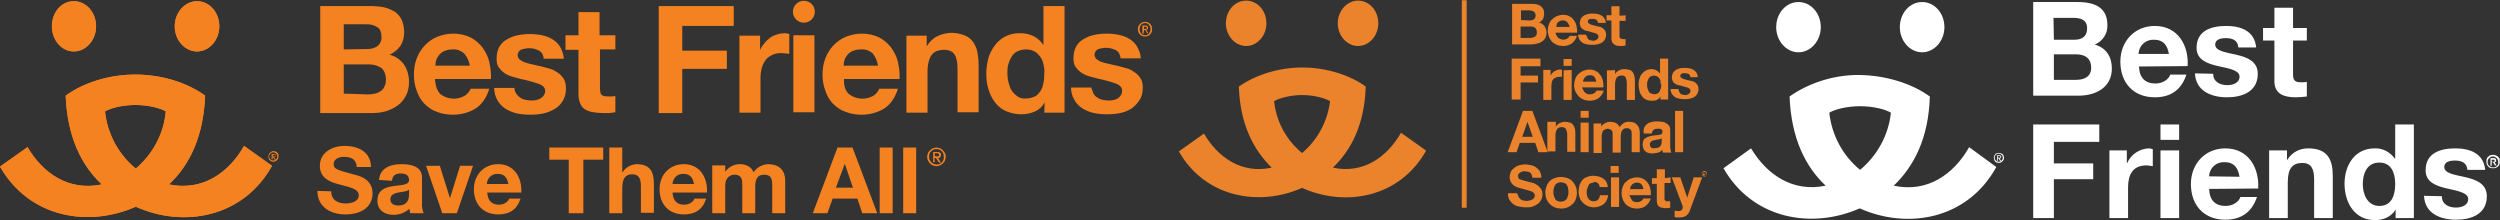 <svg version="1.1" id="Layer_1" xmlns="http://www.w3.org/2000/svg" xmlns:xlink="http://www.w3.org/1999/xlink" x="0" y="0" width="616.7" height="54.3" style="enable-background:new 0 0 616.7 54.3" xml:space="preserve"><rect width="100%" height="100%" fill="#333333" stroke="none"/><style>.st0{fill:#f58220}.st1{fill:#ea832b}.st2{fill:#fff}</style><symbol id="bfas_x5F_dsk" viewBox="-142.1 -26.7 284.2 53.4"><path class="st0" d="M-123.9 14.2c3 0 5.5 2.8 5.5 6.2s-2.4 6.2-5.5 6.2-5.4-2.8-5.4-6.2 2.4-6.2 5.4-6.2M-93.5 14.2c3 0 5.5 2.8 5.5 6.2s-2.4 6.2-5.5 6.2c-3 0-5.5-2.8-5.5-6.2s2.5-6.2 5.5-6.2M-81.9-9.1c-3.8-6.7-10.3-11.2-18.5-9.5 5 4.7 8.5 11.7 8.9 21.9-4.4 3.2-10.7 5.2-17.2 5.2s-12.8-2-17.2-5.2c.4-10.2 3.9-17.2 8.9-21.9-8.1-1.7-14.5 2.7-18.3 9.2l-6.8-4.8c7.2-12.6 21.7-15.1 33.5-9.9C-96.8-29.4-82.1-26.8-75-14l-6.9 4.9zm-26.7-5.6c-4.3 3.5-7 8.6-7.6 14.1 1.5.9 4.5 1.6 7.5 1.6s6.1-.7 7.5-1.6c-.5-5.5-3.2-10.5-7.4-14.1"/><path class="st0" d="M-123.9 14.2c3 0 5.5 2.8 5.5 6.2s-2.4 6.2-5.5 6.2-5.4-2.8-5.4-6.2 2.4-6.2 5.4-6.2M-93.5 14.2c3 0 5.5 2.8 5.5 6.2s-2.4 6.2-5.5 6.2c-3 0-5.5-2.8-5.5-6.2s2.5-6.2 5.5-6.2M-81.9-9.1c-3.8-6.7-10.3-11.2-18.5-9.5 5 4.7 8.5 11.7 8.9 21.9-4.4 3.2-10.7 5.2-17.2 5.2s-12.8-2-17.2-5.2c.4-10.2 3.9-17.2 8.9-21.9-8.1-1.7-14.5 2.7-18.3 9.2l-6.8-4.8c7.2-12.6 21.7-15.1 33.5-9.9C-96.8-29.4-82.1-26.8-75-14l-6.9 4.9zm-26.7-5.6c-4.3 3.5-7 8.6-7.6 14.1 1.5.9 4.5 1.6 7.5 1.6s6.1-.7 7.5-1.6c-.5-5.5-3.2-10.5-7.4-14.1M-73.4-11.7c0-.2 0-.3-.1-.5-.1-.3-.3-.5-.7-.7-.1-.1-.3-.1-.5-.1s-.3 0-.5.1c-.1.1-.3.2-.4.3s-.2.2-.2.4c-.1.3-.1.7 0 1 .1.1.1.3.3.4.1.1.2.2.4.3.1.1.3.1.5.1s.3 0 .5-.1c.1-.1.3-.1.4-.3.1-.1.2-.2.3-.4v-.5m-.3 0c0 .1 0 .3-.1.4 0 .1-.1.2-.2.3s-.2.2-.3.2c-.1.1-.2.1-.4.1-.1 0-.3 0-.4-.1-.1 0-.2-.1-.3-.2-.1-.1-.2-.2-.2-.3-.1-.1-.1-.3-.1-.4 0-.1 0-.3.1-.4 0-.1.1-.2.2-.3.2-.2.4-.3.7-.3.1 0 .3 0 .4.1s.2.1.3.2c.1.1.2.2.2.3.1.1.1.2.1.4m-1.1-.7h-.3v1.3h.5c.1 0 .3 0 .4-.1s.1-.2.1-.3 0-.2-.1-.3-.2-.1-.3-.1l.4-.6h-.3l-.3.6h-.2l.1-.5zm.2.7H-74.3s.1 0 .1.1v.2l-.1.1h-.5v-.4h.2zM-50.8 25.4c1.2 0 2.3-.1 3.4-.3.9-.2 1.8-.6 2.7-1.1.7-.5 1.3-1.2 1.7-2 .4-1 .6-2 .6-3.1 0-1.2-.3-2.3-.9-3.3-.7-1-1.6-1.7-2.7-2.2 1.5-.4 2.7-1.2 3.6-2.5.8-1.2 1.2-2.7 1.2-4.2 0-1.2-.2-2.4-.8-3.5-.5-.9-1.2-1.8-2.1-2.4s-1.9-1.1-3-1.4-2.3-.4-3.4-.4h-12.6v26.4h12.3zm-.7-10.6c.9 0 1.8.2 2.5.7.7.6 1.1 1.5 1 2.4 0 .5-.1 1-.3 1.5-.2.4-.5.7-.9.9-.4.2-.8.4-1.3.5-.4.1-.9.1-1.4.1h-5.4v-6.2l5.8.1zm.3-11.2c.5 0 1.1.1 1.6.2s.9.3 1.4.6c.4.3.7.6.9 1.1.3.5.4 1.1.4 1.7 0 1.3-.4 2.3-1.1 2.9-.9.6-1.9.9-3 .9h-6.3V3.8l6.1-.2zM-33.5 3.7c1.8-1.4 4.2-1.5 6.1-.4.6.4 1.1 1 1.4 1.7h4.6c-.7-2.3-1.9-3.9-3.4-4.9-1.7-1-3.6-1.5-5.5-1.5-1.4 0-2.8.2-4 .7-1.2.4-2.2 1.1-3.1 2s-1.5 2-1.9 3.2c-.5 1.3-.7 2.7-.7 4 0 1.4.2 2.7.7 4 .9 2.4 2.7 4.3 5 5.3 1.3.5 2.6.8 4 .8 1.5 0 2.9-.3 4.2-.9 1.2-.6 2.2-1.5 3-2.5.8-1.1 1.4-2.3 1.7-3.6.3-1.4.5-2.8.4-4.2h-13.8c.1-1.7.6-3 1.3-3.7zm5.9 10c-.8.7-1.8 1.1-2.8 1-.7 0-1.4-.1-2.1-.4-.5-.2-1-.6-1.3-1s-.6-.8-.7-1.3c-.1-.4-.2-.8-.2-1.3h8.5c-.2 1.1-.6 2.1-1.4 3zM-14.8 3.9c.2-.4.5-.7.9-1s.8-.5 1.3-.6 1-.2 1.5-.2c.4 0 .8 0 1.2.1s.8.2 1.1.4c.3.2.6.4.8.7.2.3.4.7.4 1.1 0 .8-.5 1.4-1.6 1.8-1.4.5-2.9.9-4.4 1.2-.8.2-1.5.4-2.2.6-.7.2-1.3.5-1.9.9s-1 .9-1.4 1.4c-.4.6-.5 1.4-.5 2.1 0 1.1.2 2.1.7 3 .5.8 1.1 1.4 1.9 1.8.8.5 1.7.8 2.6 1 1 .2 2 .3 3 .3s2-.1 3-.3c.9-.2 1.8-.5 2.6-1s1.4-1.1 1.9-1.9c.5-.9.8-1.9.9-2.9h-5c0 .8-.4 1.6-1.1 2-.8.4-1.6.6-2.4.6-.3 0-.6 0-1-.1-.3 0-.6-.1-.9-.2-.3-.1-.5-.3-.7-.5-.2-.3-.3-.6-.3-.9 0-.4.2-.8.5-1.1.4-.3.9-.6 1.3-.7.6-.2 1.3-.4 1.9-.5.7-.2 1.4-.3 2.2-.5.7-.2 1.5-.4 2.2-.6s1.3-.6 1.9-1c.6-.4 1-.9 1.4-1.5.4-.7.5-1.5.5-2.2.1-2.1-.9-4.1-2.8-5.2-.9-.5-1.8-.9-2.8-1.1s-2.1-.3-3.2-.3-2.2.1-3.2.3c-1 .2-1.9.6-2.8 1.1-1.8 1.1-2.9 3.1-2.9 5.2h5c0-.4.1-.9.4-1.3zM9.7 18.2v-3.5H5.9V5.3c0-.9.1-1.5.4-1.8s.9-.4 1.8-.4h.8c.3 0 .5.1.8.1v-4c-.5-.1-1-.1-1.5-.2H6.6c-.8 0-1.5.1-2.3.2-.7.1-1.3.3-1.9.6-.6.3-1 .8-1.3 1.4-.3.7-.5 1.5-.5 2.3v11.1h-3.2v3.6H.6v5.7h5.2v-5.7h3.9zM38.9 25.4v-4.9H26.2v-6.1h11V9.9h-11V-1h-5.8v26.4h18.5zM45.4 18.2v-3.5h.1c.2.6.6 1.1 1 1.6s.9.9 1.4 1.3 1.1.6 1.7.8c.6.2 1.3.3 1.9.3.4 0 .8-.1 1.1-.2v-4.9c-.3.1-.6.1-.9.1-.3 0-.7.1-1 .1-.8 0-1.7-.1-2.4-.5-.6-.3-1.2-.7-1.6-1.3-.4-.6-.7-1.2-.9-1.9-.2-.8-.3-1.6-.3-2.4V-.9h-5.2v19h5.1v.1zM58.8 18.2v-19h-5.2v19h5.2zm.1 5.8c0-1.5-1.2-2.7-2.7-2.7s-2.7 1.2-2.7 2.7 1.2 2.7 2.7 2.7c1.5 0 2.7-1.2 2.7-2.7zM67.3 3.7c1.8-1.4 4.2-1.5 6.1-.4.6.4 1.1 1 1.4 1.7h4.6c-.7-2.3-1.9-3.9-3.4-4.9-1.7-1-3.6-1.5-5.5-1.5-1.4 0-2.8.2-4 .7-1.2.4-2.2 1.1-3.1 2-.9.9-1.5 2-1.9 3.2-.5 1.3-.7 2.7-.7 4 0 1.4.2 2.7.7 4 .9 2.4 2.7 4.3 5 5.3 1.3.5 2.6.8 4 .8 1.5 0 2.9-.3 4.2-.9 1.2-.6 2.2-1.5 3-2.5.8-1.1 1.4-2.3 1.7-3.6.3-1.4.5-2.8.4-4.2H66.1c-.1-1.7.4-3 1.2-3.7zm5.9 10c-.8.7-1.8 1.1-2.9 1-.7 0-1.4-.1-2.1-.4-.5-.2-1-.6-1.3-1s-.6-.8-.7-1.3c-.1-.4-.2-.8-.2-1.3h8.5c-.2 1.1-.6 2.1-1.3 3zM86.5 18.2v-2.6h.1c.6 1 1.5 1.9 2.6 2.4 1 .5 2.1.7 3.2.8 1.2 0 2.3-.2 3.4-.6.8-.3 1.6-.9 2.1-1.6.5-.7.9-1.6 1.1-2.5.2-1.1.3-2.1.3-3.2V-.8h-5.2V9.9c0 1.6-.2 2.7-.7 3.5s-1.4 1.2-2.6 1.2c-1.4 0-2.5-.4-3.1-1.3-.6-.8-1-2.2-1-4.2v-10h-5.2v19h5v.1zM115.6 1.6c-.6-1-1.4-1.8-2.4-2.2-1.1-.5-2.2-.7-3.4-.7-1.3 0-2.6.3-3.8.8-1.1.5-2 1.3-2.7 2.2-.7 1-1.3 2.1-1.6 3.3-.4 1.2-.5 2.5-.5 3.8s.2 2.5.5 3.7c.3 1.1.9 2.2 1.6 3.2 1.5 2 3.8 3.1 6.3 3 1.1 0 2.2-.2 3.2-.7s1.8-1.2 2.4-2.1h.1v9.5h5.2V-.9h-5l.1 2.5zm-.3 9.4c-.1.7-.4 1.3-.8 1.9-.4.5-.8 1-1.4 1.3-.7.4-1.4.5-2.1.5-.8 0-1.5-.2-2.2-.5-.6-.3-1.1-.8-1.4-1.4-.4-.6-.6-1.2-.8-1.9s-.2-1.5-.2-2.2c0-.7.1-1.5.3-2.2s.4-1.4.8-2c.4-.6.9-1 1.4-1.4.6-.4 1.4-.6 2.1-.5.8 0 1.5.2 2.2.5.6.3 1 .8 1.4 1.4s.6 1.3.7 2c.2.8.2 1.5.2 2.3.1.7 0 1.4-.2 2.2zM127.6 3.9c.2-.4.5-.8.9-1 .4-.3.8-.5 1.3-.6s1-.2 1.5-.2c.4 0 .8 0 1.2.1.4.1.8.2 1.1.4.3.2.6.5.8.8.2.3.3.7.3 1.1 0 .8-.5 1.4-1.6 1.8-1.4.5-2.9.9-4.4 1.2-.8.2-1.5.4-2.2.6-.7.2-1.3.5-1.9.9s-1 .9-1.4 1.4c-.4.6-.5 1.4-.5 2.1 0 1.1.2 2.1.7 3 .5.8 1.1 1.4 1.9 1.8.8.5 1.7.8 2.6 1 1 .2 2 .3 3 .3s2-.1 3-.3c.9-.2 1.8-.5 2.6-1s1.4-1.1 1.9-1.9c.5-.9.9-1.9.9-2.9h-5c0 .8-.4 1.6-1.1 2-.8.4-1.6.6-2.4.6-.3 0-.6 0-1-.1-.3 0-.6-.1-.9-.2-.3-.1-.5-.3-.7-.5-.2-.3-.3-.6-.3-.9 0-.4.2-.8.5-1.1.4-.3.9-.6 1.3-.7.6-.2 1.3-.4 1.9-.5.7-.2 1.4-.3 2.2-.5.7-.2 1.5-.4 2.2-.6s1.3-.6 1.9-1 1-.9 1.4-1.5c.4-.7.5-1.5.5-2.2 0-1.1-.2-2.2-.8-3.1-.5-.8-1.2-1.5-2-2.1-.8-.5-1.8-.9-2.8-1.1s-2.1-.3-3.2-.3-2.2.1-3.2.3c-1 .2-1.9.6-2.8 1.1-1.8 1.1-2.9 3.1-2.9 5.2h5c.2-.5.3-1 .5-1.4zM142.1 19.7c0-.2 0-.5-.1-.7-.1-.2-.2-.4-.4-.6-.2-.2-.4-.3-.6-.4s-.4-.1-.6-.1-.5 0-.7.1-.4.2-.6.4c-.2.2-.3.4-.4.6s-.1.5-.1.7c0 .2 0 .5.1.7.3.6.9 1.1 1.6 1.1.2 0 .5 0 .7-.1s.4-.2.6-.4.3-.4.4-.6c0-.3.1-.5.1-.7zm-.4 0c0 .2 0 .4-.1.6-.1.2-.2.3-.3.5-.1.1-.3.2-.4.3-.2.1-.3.1-.5.1s-.4 0-.6-.1-.3-.2-.4-.3-.2-.3-.3-.5c-.1-.4-.1-.8 0-1.2.1-.2.2-.3.3-.5.3-.3.6-.4 1-.4.2 0 .4 0 .5.1.2.1.3.2.4.3s.2.3.3.5c.1.1.1.3.1.6zm-1.7-1.1h-.3v2h.7c.2 0 .4 0 .5-.1.2-.2.3-.6.1-.8-.1-.1-.2-.1-.4-.1l.6-.9h-.3l-.5.8h-.3l-.1-.9zm.4 1.2H140.7l.1.1V20.2l-.1.1h-.6v-.6l.3.1zM-60.4-20.3c0-2.2 1.7-3 3.6-3 1.2 0 3.2.4 3.2 2 0 1.7-2.4 2-4.8 2.7-2.4.6-4.8 1.6-4.8 4.6 0 3.3 3.1 4.9 6.1 4.9 3.4 0 6.5-1.5 6.5-5.2h-3.5c-.1 2-1.5 2.5-3.2 2.5-1.1 0-2.5-.5-2.5-1.8 0-1.2.8-1.4 4.8-2.5 1.2-.3 4.8-1 4.8-4.7 0-3-2.3-5.2-6.7-5.2-3.6 0-6.9 1.8-6.9 5.8l3.4-.1zM-48.6-17.5c.2 3 2.9 3.9 5.5 3.9 2.3 0 5.1-.5 5.1-3.3v-6.2c-.1-.9.1-1.8.4-2.6h-3.3c-.1.4-.2.7-.2 1.1-1.1-1-2.5-1.5-3.9-1.5-2.2 0-4 1.1-4 3.5 0 2.7 2 3.3 4 3.6s3.8.2 3.8 1.5-1 1.6-2.1 1.6c-1.2 0-2-.5-2.1-1.8l-3.2.2zm7.4-2.4c-.6-.5-1.7-.5-2.7-.7s-1.9-.6-1.9-1.7.9-1.5 2-1.5c2.5 0 2.6 2 2.6 2.7v1.2zM-29.4-25.7H-33L-37-14h3.4l2.5-8 2.5 8h3.2l-4-11.7zM-21.9-20.6c.1-2 1.1-3 2.9-3 1.3 0 2.3.8 2.5 1.5h2.8c-.9-2.8-2.8-3.9-5.5-3.9-3.7 0-6 2.5-6 6.2 0 3.5 2.4 6.2 6 6.2 4 0 5.9-3.4 5.7-7h-8.4zm5.2 2.1c-.3 1.6-1 2.5-2.6 2.5-1.4.1-2.6-1-2.7-2.4v-.1h5.3zM-1.8-12.5h-4.8v3H6.7v-3H1.8v-13.2h-3.6v13.2zM8.2-9.5h3.2v-6.1h.1c.7 1.2 2 1.9 3.4 2 3.4 0 4.3-1.9 4.3-4.8v-7.2H16v6.6c0 1.9-.6 2.9-2.1 2.9-1.7 0-2.5-1-2.5-3.4v-6.2H8.2v16.2zM23.8-20.6c.1-2 1.1-3 2.9-3 1.3 0 2.3.8 2.5 1.5h2.9c-.9-2.8-2.8-3.9-5.5-3.9-3.7 0-6 2.5-6 6.2 0 3.5 2.4 6.2 6 6.2 4 0 5.9-3.4 5.7-7h-8.5zm5.3 2.1c-.3 1.6-1 2.5-2.6 2.5-1.4.1-2.6-1-2.7-2.4v-.1h5.3zM33.8-13.9h3v-1.6c.8 1.2 2.2 1.9 3.6 1.9 1.5 0 2.8-.6 3.4-2 .8 1.2 2.1 1.9 3.5 2 2.5 0 4.3-1.2 4.3-4.2v-7.9h-3.2v6.6c0 1.6-.1 2.9-2 2.9s-2.2-1.5-2.2-3v-6.5H41v6.6c0 1.4.1 2.9-2 2.9-.6 0-2.2-.4-2.2-2.7v-6.8h-3.2v11.8h.2zM64.5-9.5h3.7l6.1-16.2h-3.7l-1.2 3.6h-6.1L62-25.7h-3.6l6.1 16.2zm-.4-9.9h4.2l-2 5.9-2.2-5.9zM74.9-9.5h3.2v-16.2h-3.2v16.2zM80.7-9.5h3.2v-16.2h-3.2v16.2zM91.2-11.8c0-.3-.1-.6-.2-.9-.1-.3-.3-.5-.5-.7s-.5-.4-.7-.5c-.3-.1-.6-.2-.9-.2-.3 0-.6.1-.9.2-.3.1-.5.3-.7.5s-.4.5-.5.7c-.1.3-.2.6-.2.9 0 .3.1.6.2.9.1.3.3.5.5.7s.5.4.7.5c.3.1.6.2.9.2.3 0 .6-.1.9-.2.3-.1.5-.3.7-.5s.4-.5.5-.7c.2-.2.2-.6.2-.9m-.5 0c0 .3 0 .5-.1.8-.1.2-.2.4-.4.6-.2.2-.3.3-.6.4-.2.1-.5.1-.7.1s-.5 0-.7-.1-.4-.2-.6-.4c-.2-.2-.3-.4-.4-.6-.1-.2-.1-.5-.1-.8s0-.5.1-.7.2-.4.4-.6c.2-.2.3-.3.6-.4.2-.1.5-.2.7-.2s.5 0 .7.1.4.2.6.4c.2.2.3.4.4.6.1.3.2.6.1.8m-2.2-1.3h-.4v2.5h1c.2 0 .5 0 .7-.2.2-.1.3-.3.2-.6 0-.2-.1-.4-.2-.5-.1-.1-.3-.2-.5-.2l.7-1.1h-.5l-.7 1.1h-.4l.1-1zm.5 1.4h.2c.1 0 .1 0 .2.1.1 0 .1.1.1.1 0 .1.1.1.1.2s0 .1-.1.2l-.1.1c-.1 0-.1 0-.2.1h-.7v-.7l.5-.1z"/></symbol><symbol id="bfas_x5F_ft" viewBox="-65.1 -26.9 130.2 53.7"><path class="st1" d="M21.8 25.9c.4 0 .9 0 1.3-.1s.7-.2 1-.4.5-.5.7-.8c.2-.4.2-.8.2-1.2 0-.5-.1-.9-.3-1.3-.3-.4-.6-.7-1-.8.6-.1 1.1-.5 1.4-.9.3-.5.5-1 .5-1.6 0-.5-.1-.9-.3-1.3-.2-.4-.5-.7-.8-.9-.3-.2-.7-.4-1.2-.5-.4-.1-.9-.2-1.3-.2h-4.9v10h4.7zm-.3-4.1c.3 0 .7.1 1 .3.3.2.4.6.4.9 0 .2 0 .4-.1.6-.1.1-.2.3-.3.4-.2.1-.3.1-.5.2-.2 0-.4.1-.6.1h-2.1v-2.4l2.2-.1zm.1-4.3c.2 0 .4 0 .6.1.2 0 .4.1.5.2.2.1.3.2.4.4.1.2.1.4.1.7 0 .4-.1.8-.4 1.1-.3.2-.8.4-1.2.3h-2.4v-2.8h2.4zM28.5 17.5c.7-.5 1.6-.6 2.3-.1.2.1.4.4.5.6h1.8c-.2-.8-.7-1.4-1.3-1.9-.6-.4-1.4-.6-2.1-.6-.5 0-1.1.1-1.6.3-.4.2-.8.4-1.2.8-.3.4-.6.8-.7 1.2-.2.5-.3 1-.3 1.6 0 .5.1 1 .3 1.5.2.5.4.9.8 1.2.3.3.7.6 1.2.8.5.2 1 .3 1.5.3.6 0 1.1-.1 1.6-.4.5-.2.8-.6 1.1-1 .3-.4.5-.9.6-1.4s.2-1.1.1-1.6h-5.3c.1-.4.3-.9.7-1.3zm2.2 3.9c-.3.3-.7.4-1.1.4-.3 0-.6 0-.8-.2-.2-.1-.4-.2-.5-.4-.1-.1-.2-.3-.2-.5s-.1-.3-.1-.5h3.3c-.1.5-.3.8-.6 1.2zM35.7 17.5c.1-.2.2-.3.3-.4.1-.1.3-.2.5-.2s.4-.1.6-.1.3 0 .5.1c.1 0 .3.1.4.2l.3.3c.1.1.1.3.1.5 0 .3-.2.5-.6.7-.6.2-1.1.3-1.7.5-.3.1-.6.1-.9.2s-.5.2-.7.4c-.2.1-.4.3-.5.6-.1.2-.2.5-.2.8 0 .4.1.8.3 1.2.2.3.4.5.7.7.3.2.7.3 1 .4.4.1.8.1 1.2.1.4 0 .8 0 1.2-.1.4-.1.7-.2 1-.4.3-.2.5-.4.7-.7s.3-.7.3-1.1h-1.9c0 .3-.2.6-.4.8-.3.1-.6.2-.9.2h-.4c-.1 0-.2 0-.4-.1-.1 0-.2-.1-.3-.2-.1-.1-.1-.2-.1-.4s.1-.3.2-.4c.2-.1.3-.2.5-.3s.5-.1.7-.2l.8-.2c.3-.1.6-.1.9-.2.3-.1.5-.2.7-.4.2-.2.4-.4.5-.6.1-.3.2-.6.2-.9 0-.4-.1-.8-.3-1.2-.2-.3-.4-.6-.8-.8-.3-.2-.7-.3-1.1-.4-.4-.1-.8-.1-1.2-.1-.4 0-.8 0-1.3.1-.4.1-.8.2-1.1.4-.3.2-.6.5-.8.8-.2.4-.3.8-.3 1.2h1.9c.2-.3.3-.5.4-.8zM45.1 23.1v-1.4h-1.5v-3.6c0-.2 0-.5.2-.7.2-.1.4-.2.7-.2h.6v-1.6c-.2 0-.4 0-.6-.1h-.6c-.3 0-.6 0-.9.1-.3 0-.5.1-.7.3-.2.1-.4.3-.5.5-.1.3-.2.6-.2.9v4.5h-1.2v1.3h1.2v2.2h2V23s1.5 0 1.5.1zM24.1 12.4v-1.9h-4.9V8.2h4.3V6.5h-4.3V2.3H17v10.1h7.1zM26.6 9.6V8.2c.1.2.2.4.4.6.2.2.3.4.6.5.2.1.4.2.7.3.2.1.5.1.7.1s.3 0 .4-.1V7.9h-.7c-.3 0-.6-.1-.9-.2-.2-.1-.5-.3-.6-.5-.2-.2-.3-.5-.3-.7-.1-.3-.1-.6-.1-.9V2.2h-2v7.4h1.8zM29.8 10.6v1.7h2v-1.7h-2zm2-1V2.2h-2v7.3l2 .1zM35.1 4c.4-.3.8-.5 1.3-.4.4 0 .7.1 1 .3.3.1.4.4.5.6h1.8c-.2-.8-.7-1.4-1.3-1.9-.6-.4-1.4-.6-2.1-.6-.5 0-1.1.1-1.6.3-.4.2-.8.4-1.2.8-.3.4-.6.8-.8 1.2-.2.5-.3 1-.3 1.6 0 .5.1 1 .3 1.5.2.5.4.9.8 1.2.3.3.7.6 1.2.8.5.2 1 .3 1.5.3.6 0 1.1-.1 1.6-.4.5-.2.8-.6 1.1-1 .3-.4.5-.9.6-1.4s.2-1.1.1-1.6h-5.3c.3-.4.4-.9.8-1.3zm2.3 3.9c-.3.3-.7.4-1.1.4-.3 0-.5 0-.8-.2-.2-.1-.4-.2-.5-.4-.1-.2-.2-.3-.3-.5 0-.2-.1-.3-.1-.5h3.3c-.1.4-.3.9-.5 1.2zM42.5 9.6v-1c.2.4.6.7 1 .9.4.2.8.3 1.3.3s.9-.1 1.3-.2c.3-.1.6-.3.8-.6.2-.3.3-.6.4-1s.1-.8.1-1.2V2.2h-2v4.2c0 .5-.1.9-.3 1.4-.2.3-.6.5-1 .4-.5 0-.9-.1-1.2-.5-.3-.5-.4-1.1-.4-1.6V2.2h-2v7.3s2 0 2 .1zM53.7 3.1c-.2-.4-.5-.7-.9-.9-.4-.2-.9-.2-1.3-.2-.5 0-1 .1-1.4.3-.4.2-.8.5-1 .9-.3.4-.5.8-.6 1.3s-.2 1-.2 1.5.1 1 .2 1.4.3.9.6 1.2c.6.8 1.5 1.2 2.4 1.2.4 0 .9-.1 1.2-.3.4-.2.7-.5.9-.8v3.7h2V2.3h-1.9v.8zm0 3.7c0 .3-.1.5-.3.7-.1.2-.3.4-.5.5-.3.1-.5.2-.8.2s-.6-.1-.8-.2c-.2-.1-.4-.3-.5-.5s-.2-.5-.3-.7c-.1-.3-.1-.6-.1-.9s0-.6.1-.8c.1-.3.2-.5.3-.8.1-.2.3-.4.6-.5.2-.1.5-.2.8-.2s.6.1.8.2c.2.1.4.3.5.5s.2.5.3.8c.1.3.1.6.1.9-.2.1-.2.5-.2.8zM58.4 4.1c.1-.2.2-.3.3-.4.1-.1.3-.2.5-.2s.4-.1.6-.1.3 0 .5.1c.1 0 .3.1.4.2l.3.3c.1.1.1.3.1.5 0 .3-.2.5-.6.7-.6.2-1.1.3-1.7.5-.3.1-.6.1-.9.2s-.5.2-.7.4c-.2.1-.4.3-.5.6-.1.2-.2.5-.2.8 0 .4.1.8.3 1.2.2.3.4.5.7.7.3.2.7.3 1 .4.4.1.8.1 1.2.1.4 0 .8 0 1.2-.1.4-.1.7-.2 1-.4.3-.2.5-.4.7-.7.2-.3.3-.7.3-1.1h-1.8c0 .3-.2.6-.4.8-.3.1-.6.2-.9.2h-.4c-.1 0-.2 0-.4-.1-.1 0-.2-.1-.3-.2-.1-.1-.1-.2-.1-.4s.1-.3.2-.4c.2-.1.3-.2.5-.3.2-.1.5-.1.7-.2.3-.1.6-.1.8-.2.3-.1.6-.1.9-.2s.5-.2.7-.4c.2-.2.4-.4.5-.6.1-.3.2-.6.2-.9 0-.8-.4-1.6-1.1-2-.3-.2-.7-.3-1.1-.4s-.8-.1-1.2-.1c-.4 0-.8 0-1.3.1-.4.1-.8.2-1.1.4-.3.2-.6.5-.8.8-.2.4-.3.8-.3 1.2h1.9c.2-.5.2-.7.3-.8zM22.1-.5l3.8-10.2h-2.3l-.8 2.3H19l-.8-2.3H16L19.8-.5h2.3zm.1-6.4-1.3 3.7-1.3-3.7h2.6z"/><path class="st1" d="M27.9-3.4v-1c.2.4.6.7 1 .9.4.2.8.3 1.2.3.5 0 .9-.1 1.3-.2.3-.1.6-.3.8-.6.2-.3.3-.6.4-.9.1-.4.1-.8.1-1.2v-4.5h-2v4.2c0 .5-.1.9-.3 1.4-.2.3-.6.5-1 .5s-.9-.1-1.2-.5c-.3-.5-.4-1-.4-1.6v-3.9h-2v7.3h2.1v-.2zM34-2.2v1.7h2v-1.7h-2zm2-1.2v-7.3h-2v7.3h2zM39.1-3.4v-1c.2.4.6.7 1 .9.4.2.8.3 1.3.3.4 0 .9-.1 1.3-.3.4-.2.7-.5.9-1 .2.3.5.6.9.9s.9.4 1.3.4.7 0 1.1-.1c.3-.1.6-.2.9-.5.2-.2.4-.5.6-.8.1-.4.2-.8.2-1.2v-4.9h-2v4.9c0 .2-.1.4-.2.6-.1.1-.2.2-.4.3-.2.1-.4.2-.7.1-.2 0-.5 0-.7-.2-.2-.1-.3-.3-.4-.4-.1-.2-.2-.4-.2-.6 0-.2-.1-.4-.1-.7v-4.1h-2V-6.1c0 .2 0 .4-.1.6-.1.2-.2.3-.4.4-.2.1-.5.2-.7.2-.1 0-.3 0-.4-.1-.2 0-.3-.1-.5-.2s-.3-.3-.4-.5c-.1-.3-.2-.6-.2-.9v-4.3h-2v7.3h1.9v.2zM49.8-4.4c.2.3.5.6.8.8.3.2.7.3 1.1.4s.8.1 1.2.1c.4 0 .8 0 1.1-.1.4 0 .7-.1 1-.3.3-.1.6-.4.8-.6.2-.3.3-.7.3-1.1v-3.9c0-.3 0-.6.1-1 0-.2.1-.5.2-.7h-2.1c0 .1-.1.2-.1.3v.4c-.3-.3-.7-.6-1.1-.7-.4-.1-.9-.2-1.3-.2-.3 0-.7 0-1 .1s-.6.2-.8.4c-.2.2-.4.4-.5.7s-.2.6-.2 1 .1.7.2 1 .3.5.6.6c.2.2.5.3.8.4.3.1.6.1.9.2.3 0 .6.1.9.1s.5.1.8.1c.2 0 .4.1.5.2.1.1.2.3.2.5s0 .4-.1.5-.2.1-.3.2c-.1.1-.3.1-.4.1h-.5c-.3 0-.7-.1-.9-.3-.2-.2-.4-.5-.4-.9h-2c-.2.9 0 1.2.2 1.7zm4-3c-.1 0-.3-.1-.4-.1s-.3-.1-.5-.1-.3 0-.5-.1c-.2 0-.3-.1-.5-.1-.1 0-.3-.1-.4-.2l-.3-.3c-.1-.1-.1-.3-.1-.5s0-.3.1-.5l.3-.3c.1-.1.3-.1.4-.1h.5c.3 0 .6.1.9.2.2.1.4.3.5.5s.2.5.2.7v1.2c0-.1-.1-.1-.2-.3zM59.3-.5v-10.2h-2V-.5h2zM18.7-21.7c.1-.2.3-.4.5-.6.2-.2.5-.3.7-.3.3-.1.6-.1.9-.1.2 0 .4 0 .6.1.2 0 .4.1.6.2.2.1.4.2.5.4s.2.4.2.6c0 .3-.1.5-.3.7-.2.2-.4.3-.7.4-.3.1-.6.2-1 .3s-.7.2-1.1.3-.7.2-1.1.3c-.3.1-.7.3-1 .5-.6.5-1 1.2-1 2 0 .5.1.9.3 1.4.2.4.5.7.9 1s.8.5 1.2.6c.4.1.9.2 1.4.2s1-.1 1.5-.2.9-.3 1.3-.6.7-.6.9-1c.2-.5.4-1 .3-1.5h-2.2c0 .3-.1.5-.2.8-.1.2-.2.4-.4.5-.2.1-.4.2-.6.2-.3 0-.5.1-.8.1-.2 0-.4 0-.5-.1-.2 0-.3-.1-.5-.2-.1-.1-.3-.2-.4-.4s-.2-.3-.1-.5c0-.2 0-.3.1-.5s.3-.3.4-.3l.9-.3c.4-.1.9-.2 1.5-.4.2 0 .5-.1.8-.2.4-.1.7-.3 1-.5s.6-.5.9-.9.4-.9.4-1.4c0-.4-.1-.9-.3-1.3-.2-.4-.5-.8-.8-1-.4-.3-.8-.5-1.3-.7-.6-.2-1.2-.2-1.8-.2-.5 0-1.1.1-1.6.2s-1 .3-1.4.6-.7.7-1 1.1c-.2.5-.4 1.1-.3 1.6h2.2c.2-.3.3-.6.4-.9zM25.6-19.1c.3.9 1 1.7 2 2 .5.2 1 .3 1.6.3.5 0 1.1-.1 1.6-.3s.9-.4 1.2-.8c.3-.3.6-.8.8-1.2.2-.5.3-1.1.3-1.6s-.1-1.1-.3-1.6c-.2-.5-.4-.9-.8-1.2-.3-.3-.7-.6-1.2-.8s-1-.3-1.6-.3c-.5 0-1.1.1-1.6.3-.4.2-.8.4-1.2.8-.3.3-.6.8-.8 1.2-.2.5-.3 1.1-.3 1.6 0 .6.1 1.1.3 1.6zm1.8-2.3c.1-.3.2-.5.3-.8.1-.2.3-.4.5-.5.3-.1.6-.2.9-.2s.6.1.9.2c.2.1.4.3.6.5.1.2.2.5.3.8.1.3.1.6.1.9 0 .3 0 .6-.1.9 0 .3-.1.5-.3.8-.1.2-.3.4-.6.5-.3.1-.6.2-.9.2-.6 0-1.1-.3-1.4-.7-.1-.2-.2-.5-.3-.8-.1-.3-.1-.6-.1-.9 0-.4 0-.6.1-.9zM37.2-18.2c-.3 0-.6-.1-.8-.2-.2-.1-.4-.3-.5-.6-.1-.2-.2-.5-.3-.8-.1-.3-.1-.6-.1-.8 0-.3 0-.5.1-.8s.1-.5.3-.7c.1-.2.3-.4.5-.5s.5-.2.8-.2c.4 0 .8.1 1.1.4.3.3.4.7.5 1.1h2c-.1-.9-.5-1.7-1.1-2.2-.7-.5-1.5-.8-2.4-.8-.5 0-1 .1-1.5.3-.4.2-.8.4-1.2.8-.3.3-.6.7-.8 1.2-.2.5-.3 1-.3 1.5s.1 1.1.2 1.6c.2.5.4.9.7 1.3.3.4.7.6 1.2.8s1 .3 1.6.3c.4 0 .9-.1 1.3-.2s.8-.3 1.1-.5c.3-.2.6-.5.8-.9.2-.4.3-.8.3-1.2h-2c0 .7-.6 1.3-1.4 1.3 0-.2 0-.2-.1-.2zM41.4-15.7v1.6h2v-1.7h-2v.1zm2.1-1.2v-7.3h-2v7.3h2zM46.7-22.6c.4-.3.8-.5 1.3-.4.4 0 .7.1 1 .3.2.1.4.4.5.6h1.8c-.2-.8-.7-1.4-1.3-1.9-.6-.4-1.4-.6-2.1-.6-.5 0-1.1.1-1.6.3-.4.2-.8.4-1.2.8-.3.4-.6.8-.7 1.2-.2.5-.3 1-.3 1.6 0 .5.1 1 .3 1.5.2.5.4.9.8 1.2.3.3.7.6 1.2.8s1 .3 1.5.3c.6 0 1.1-.1 1.6-.4.5-.2.8-.6 1.1-1 .3-.4.5-.9.6-1.4s.2-1.1.1-1.6H46c.2-.3.4-.8.7-1.3zm2.3 4c-.3.3-.7.4-1.1.4-.3 0-.6 0-.8-.2-.2-.1-.4-.2-.5-.4s-.2-.3-.3-.5c0-.2-.1-.3-.1-.5h3.3c-.1.4-.2.9-.5 1.2zM56.2-16.9v-1.4h-1.5v-3.6c-.1-.4.1-.7.4-.9h1v-1.6c-.2 0-.4-.1-.6-.1h-.4c-.3 0-.6 0-.9.1-.3 0-.5.1-.7.2-.2.1-.4.3-.5.5-.1.3-.2.6-.2.9v4.3h-1.2v1.4h1.2v2.2h2v-2.2l1.4.2zM60-26.4c-.5-.3-1.1-.4-1.6-.4h-.6l-.6.1v1.6l.6-.1h.6c.2 0 .4.1.6.3.1.2.2.4.2.6 0 .2 0 .3-.1.5l-2.6 6.9h2.1l1.7-5 1.6 5H64l-3.1-8.3c-.1-.4-.5-.9-.9-1.2zM4.7-24.4h1.2v51.3H4.7zM-48.5 15.5c2.7 0 5 2.5 5 5.6s-2.2 5.6-5 5.6-5-2.5-5-5.6 2.3-5.6 5-5.6zM-20.9 15.5c2.7 0 5 2.5 5 5.6s-2.2 5.6-5 5.6c-2.7 0-5-2.5-5-5.6s2.3-5.6 5-5.6zM-10.3-5.9c-3.5-6.1-9.4-10.2-16.8-8.6 4.5 4.3 7.8 10.6 8.1 20-4 2.9-9.8 4.7-15.7 4.7-5.9 0-11.6-1.9-15.6-4.7.3-9.3 3.6-15.6 8.1-20-7.3-1.6-13.2 2.4-16.7 8.4l-6.2-4.4c6.5-11.4 19.8-13.7 30.4-9 10.7-4.8 24.1-2.4 30.6 9.2l-6.2 4.4zm-24.4-5c-3.9 3.2-6.4 7.8-6.9 12.8 1.4.8 4.1 1.5 6.9 1.5s5.5-.7 6.9-1.5c-.6-4.9-3-9.5-6.9-12.8zM65.1-16.1c0-.2-.1-.3-.2-.5-.1-.1-.1-.1-.2-.1h-.2c-.1 0-.2 0-.3.1-.1 0-.1.1-.2.1-.1.1-.1.1-.1.2v.3c0 .1 0 .2.1.3 0 .1.1.1.1.2.1.1.1.1.2.1.2.1.3.1.5 0 .1 0 .1-.1.2-.1.1-.1.1-.1.1-.2v-.4zm-.1 0v.2c0 .1-.1.1-.1.2 0 0-.1.1-.2.1h-.4c-.1 0-.1-.1-.2-.1 0 0-.1-.1-.1-.2v-.4c0-.1.1-.1.1-.2 0 0 .1-.1.2-.1h.4c.1 0 .1.1.2.1 0 0 .1.1.1.2-.1.1 0 .1 0 .2zm-.7-.5h-.1v.7h.5s.1-.1.1-.2 0-.1-.1-.1c0 0-.1 0-.1-.1l.2-.3h-.1l-.2.3h-.1l-.1-.3zm.2.5h.1v.2h-.2v-.2h.1z"/></symbol><symbol id="bfas_x5F_mob" viewBox="-95.8 -26.9 191.5 53.8"><g id="Layer_2_3_"><g id="Layer_1-2_2_"><path class="st2" d="M-77.3 14.5c3 0 5.5 2.8 5.5 6.2 0 3.4-2.4 6.2-5.5 6.2s-5.5-2.8-5.5-6.2 2.5-6.2 5.5-6.2M-46.8 14.5c3 0 5.5 2.8 5.5 6.2 0 3.4-2.4 6.2-5.5 6.2s-5.5-2.8-5.5-6.2 2.5-6.2 5.5-6.2M-35.2-8.9c-3.8-6.7-10.3-11.3-18.6-9.5 5 4.8 8.6 11.7 8.9 22-4.4 3.2-10.8 5.2-17.3 5.3S-75 6.8-79.5 3.6c.4-10.3 3.9-17.3 8.9-22-8.1-1.7-14.5 2.7-18.4 9.2l-6.8-4.9C-88.6-26.7-74-29.2-62.2-24c11.9-5.3 26.6-2.7 33.7 10.2l-6.7 4.9zm-26.9-5.6c-4.3 3.5-7 8.6-7.6 14.1 1.5.9 4.5 1.6 7.6 1.6s6.1-.7 7.6-1.6c-.6-5.5-3.3-10.5-7.6-14.1M-26.6-11.5c0-.2 0-.3-.1-.5-.1-.3-.4-.5-.7-.7-.3-.1-.6-.1-1 0-.1.1-.3.1-.4.3-.1.1-.2.2-.2.4-.1.2-.1.3-.1.5s0 .3.1.5c.1.1.2.3.3.4.1.1.2.2.4.2.3.1.6.1.9 0 .1-.1.3-.1.4-.2.1-.1.2-.2.3-.4 0-.2.1-.4.1-.5m-.3 0c0 .1 0 .3-.1.4 0 .1-.1.2-.2.3-.2.2-.4.3-.7.3-.1 0-.3 0-.4-.1-.1 0-.2-.1-.3-.2-.1-.1-.2-.2-.2-.3-.1-.1-.1-.3-.1-.4 0-.1 0-.3.1-.4 0-.1.1-.2.2-.3s.2-.2.3-.2c.4-.2.8-.1 1.1.2.1.1.2.2.2.3.1.1.1.2.1.4m-1.2-.8h-.2v1.4h.5c.1 0 .3 0 .4-.1s.1-.2.1-.3 0-.2-.1-.3-.2-.1-.3-.1l.4-.6h-.3l-.3.6h-.2v-.6zm.3.8h.2s.1 0 .1.1v.2l-.1.1h-.5v-.4h.3zM-19.4 26.9h10.9c4.4 0 7.4-1.4 7.4-5.7.1-2.1-1.2-4-3.1-4.8 2.8-.8 4.2-3 4.2-5.9 0-4.7-4-6.7-8.2-6.7h-11.2v23.1zm5.1-9.3h5.1c1.8 0 3.1.8 3.1 2.8 0 2.2-1.7 2.6-3.5 2.6h-4.8l.1-5.4zm0-9.9h5.4c2 0 3.8.7 3.8 3S-6.6 14-8.8 14h-5.5V7.7zM6.7 11c.1-2.9 1.6-4.2 4.1-4.2 1.8 0 3.3 1.1 3.6 2.2h4c-1.3-3.9-4-5.6-7.8-5.6-5.3 0-8.5 3.6-8.5 8.8 0 5 3.5 8.8 8.5 8.8 5.7 0 8.4-4.8 8.1-9.9l-12-.1zm7.4 3c-.4 2.3-1.4 3.6-3.7 3.6-2 .1-3.7-1.4-3.8-3.4v-.1h7.5V14zM25 9.2c0-2 1.7-2.8 3.5-2.8 1.3 0 3 .5 3 2.1 0 1.4-1.9 1.9-5.3 2.6-2.6.6-5.3 1.5-5.3 4.5 0 4.3 3.7 5.4 7.3 5.4s7-1.2 7.4-5.3h-4.4c-.1 1.8-1.5 2.3-3.1 2.3-1 0-2.6-.2-2.6-1.6 0-1.6 2.6-1.9 5.2-2.5S36 12.3 36 9.2c0-4.4-3.8-5.8-7.6-5.8s-7.7 1.5-7.9 5.9l4.5-.1zM44.7 20.5h3.4v-3.1h-3.4V9.1c0-1.5.4-2 2-2 .5 0 1 0 1.4.1V3.6c-.9-.1-1.8-.2-2.7-.2-2.8 0-5.3.7-5.3 4v10h-2.8v3.1h2.8v5h4.6v-5zM-19.4-3.3h16.3v-4.3h-11.2v-5.3h9.7v-3.9h-9.7v-9.6h-5.1v23.1zM-.7-9.7h4.4v-3.1h.1c.9 2.1 3 3.5 5.3 3.6.3 0 .7-.1 1-.2v-4.2c-.5.1-1.1.2-1.6.2-3.4 0-4.5-2.4-4.5-5.4v-7.6H-.6v16.7h-.1zM16.6-7.1H12v3.8h4.6v-3.8zM12-9.7h4.6v-16.7H12v16.7zM24-19.2c.1-2.9 1.6-4.2 4.1-4.2 1.8 0 3.3 1.1 3.6 2.2h4.1c-1.3-3.9-4.1-5.6-7.8-5.6-5.3 0-8.5 3.6-8.5 8.8 0 5 3.5 8.8 8.5 8.8 5.7 0 8.4-4.8 8.1-9.9L24-19.2zm7.5 3c-.4 2.3-1.4 3.6-3.7 3.6-2 .1-3.7-1.4-3.8-3.4v-.1l7.5-.1zM38.8-9.7h4.4V-12h.1c1.1 1.8 3 2.8 5.1 2.8 4.9 0 6.1-2.8 6.1-6.9v-10.3h-4.6v9.5c0 2.8-.8 4.1-2.9 4.1-2.5 0-3.6-1.4-3.6-4.8v-8.8h-4.6v16.7zM70-24.3c-1.1-1.8-3-2.6-5.1-2.6-5 0-7.5 4.3-7.5 9 0 4.5 2.5 8.7 7.4 8.7 2 .1 3.8-.9 5-2.5h.1v8.4h4.6v-23.1H70v2.1zm-4 11.6c-3 0-4.1-2.6-4.1-5.3 0-2.6 1.2-5.4 4.1-5.4 3 0 3.9 2.6 3.9 5.4 0 2.8-1 5.3-3.9 5.3zM81.4-21c0-2 1.7-2.8 3.5-2.8 1.3 0 3 .5 3 2.1 0 1.4-1.9 1.9-5.2 2.6-2.6.6-5.3 1.5-5.3 4.5 0 4.3 3.7 5.4 7.3 5.4s7-1.2 7.4-5.3h-4.4c-.1 1.8-1.5 2.3-3.1 2.3-1 0-2.6-.2-2.6-1.6 0-1.6 2.6-1.9 5.2-2.5s5.3-1.6 5.3-4.7c0-4.4-3.8-5.8-7.6-5.8s-7.7 1.5-7.9 5.9l4.4-.1zM95.7-12.5c0-.2 0-.5-.1-.7s-.2-.4-.4-.5-.3-.3-.5-.3c-.2-.1-.4-.1-.7-.1-.2 0-.4 0-.7.1-.2.1-.4.2-.5.4s-.3.3-.3.5c-.1.2-.1.4-.1.7 0 .2 0 .5.1.7s.2.4.4.5.3.3.5.3c.2.1.4.1.7.1.4 0 .9-.2 1.2-.5.2-.2.3-.3.4-.5-.1-.3 0-.5 0-.7m-.4-.1c0 .2 0 .4-.1.6-.1.2-.2.3-.3.4-.1.1-.3.2-.4.3-.2.1-.3.1-.5.1s-.4 0-.5-.1c-.2-.1-.3-.2-.4-.3-.1-.1-.2-.3-.3-.4-.1-.2-.1-.4-.1-.6 0-.2 0-.4.1-.5.1-.2.1-.3.3-.4.2-.3.6-.4 1-.4.2 0 .3 0 .5.1s.3.2.4.3c.1.1.2.3.3.4v.5m-1.6-.9h-.3v1.9h.7c.2 0 .4 0 .5-.1s.2-.3.2-.4c0-.1 0-.3-.1-.4-.1-.1-.2-.1-.3-.1l.5-.8h-.4l-.5.8h-.3v-.9zm.3 1H94.3s.1 0 .1.1V-12.1l-.1.1h-.6v-.5h.3z"/></g></g></symbol><use xlink:href="#bfas_x5F_ft" width="130.2" height="53.7" x="-65.1" y="-26.9" transform="matrix(1 0 0 -1 355.9 26.85)" style="overflow:visible"/><use xlink:href="#bfas_x5F_mob" width="191.5" height="53.8" x="-95.8" y="-26.9" transform="matrix(1 0 0 -1 520.95 27.4)" style="overflow:visible"/><use xlink:href="#bfas_x5F_dsk" width="284.2" height="53.4" x="-142.1" y="-26.7" transform="matrix(1 0 0 -1 142.1 26.893)" style="overflow:visible"/></svg>